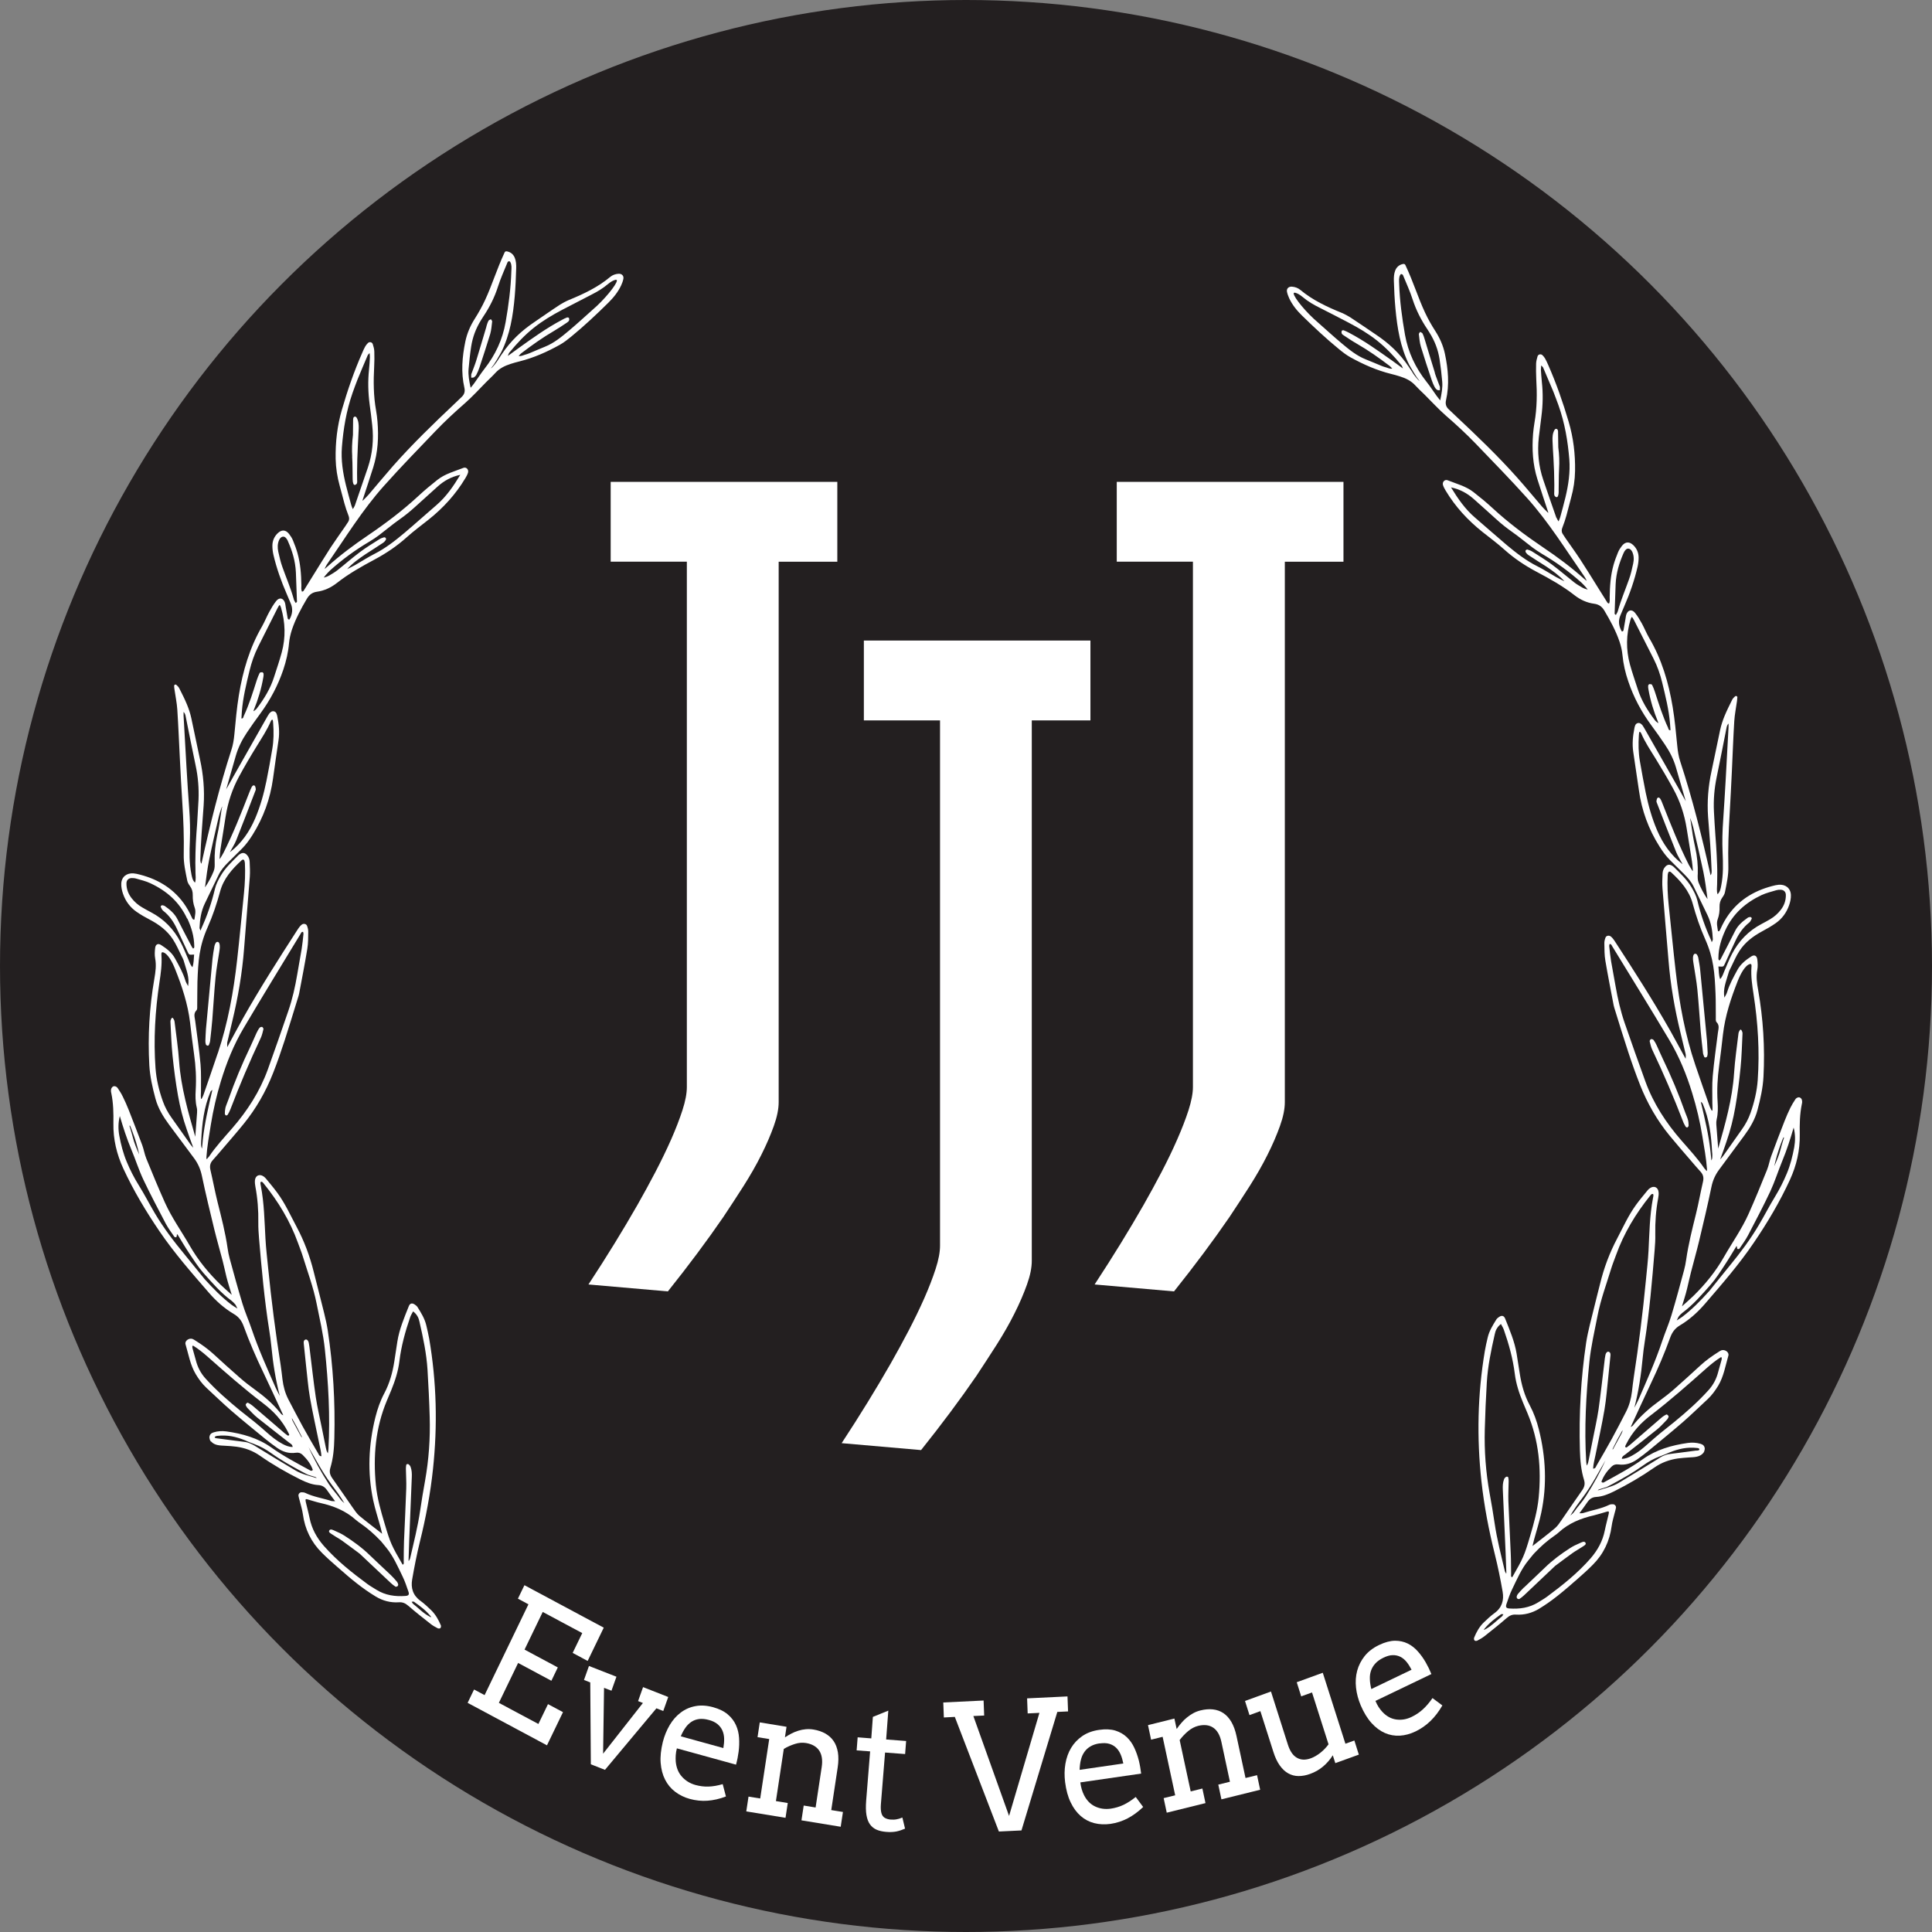 <?xml version="1.0" encoding="UTF-8"?>
<svg xmlns="http://www.w3.org/2000/svg" viewBox="0 0 267.84 267.84">
  <rect x="0" y="0" width="267.84" height="267.84" fill="#808080" stroke="none"/>
  <defs>
    <style>
      .cls-1 {
        fill: #fff;
      }

      .cls-2 {
        fill: #231f20;
      }
    </style>
  </defs>
  <g id="Layer_1" data-name="Layer 1">
    <circle class="cls-2" cx="133.92" cy="133.92" r="133.92"/>
  </g>
  <g id="Layer_4" data-name="Layer 4">
    <g>
      <path class="cls-1" d="M84.66,66.8h31.42v11.07h-8.13v74.93c0,.94-.22,2.04-.67,3.29-.45,1.26-1.02,2.59-1.73,4-.7,1.41-1.53,2.85-2.46,4.32-.94,1.47-1.88,2.91-2.82,4.32-2.26,3.29-4.82,6.72-7.68,10.3l-11.01-.96c2.52-3.84,4.78-7.51,6.78-11.01,.85-1.49,1.68-3.02,2.5-4.58,.81-1.56,1.54-3.06,2.18-4.51,.64-1.45,1.16-2.8,1.57-4.06,.41-1.26,.61-2.33,.61-3.23V77.87h-10.56v-11.07Z"/>
      <path class="cls-1" d="M119.75,88.8h31.42v11.07h-8.13v74.93c0,.94-.22,2.04-.67,3.29-.45,1.26-1.02,2.59-1.73,4-.7,1.41-1.53,2.85-2.46,4.32-.94,1.47-1.88,2.91-2.81,4.32-2.26,3.29-4.82,6.72-7.68,10.3l-11.01-.96c2.52-3.84,4.78-7.51,6.78-11.01,.85-1.49,1.68-3.02,2.5-4.58,.81-1.56,1.54-3.06,2.18-4.51,.64-1.45,1.16-2.8,1.57-4.06,.41-1.26,.61-2.33,.61-3.23V99.87h-10.56v-11.07Z"/>
      <path class="cls-1" d="M154.83,66.8h31.42v11.07h-8.13v74.93c0,.94-.22,2.04-.67,3.29-.45,1.26-1.02,2.59-1.73,4-.7,1.41-1.53,2.85-2.46,4.32-.94,1.47-1.88,2.91-2.82,4.32-2.26,3.29-4.82,6.72-7.68,10.3l-11.01-.96c2.52-3.84,4.78-7.51,6.78-11.01,.85-1.49,1.68-3.02,2.5-4.58,.81-1.56,1.54-3.06,2.17-4.51,.64-1.45,1.16-2.8,1.57-4.06,.4-1.26,.61-2.33,.61-3.23V77.87h-10.56v-11.07Z"/>
    </g>
  </g>
  <g id="Layer_5" data-name="Layer 5">
    <g>
      <path class="cls-1" d="M72.7,219.76l11,5.89-2.23,4.61-2.08-1.11,1.33-2.75-5.48-2.93-2.52,5.22,4.61,2.47-.89,1.85-4.61-2.47-2.67,5.53,5.48,2.93,1.33-2.75,2.08,1.11-2.22,4.6-11-5.89,.89-1.85,1.46,.78,6.08-12.59-1.46-.78,.9-1.86Z"/>
      <path class="cls-1" d="M81.65,230.96l3.81,1.49-.69,1.94-1.03-.4-.13,9.13,5.52-7.03-.67-.26,.69-1.94,3.49,1.37-.69,1.94-.95-.37-7.13,8.53-1.96-.77-.08-11.35-.87-.34,.69-1.94Z"/>
      <path class="cls-1" d="M93.84,242.37c-.09,.34-.14,.66-.16,.96-.02,.3-.02,.59,0,.87,.08,.85,.36,1.56,.86,2.11,.5,.56,1.13,.94,1.88,1.15,.59,.16,1.19,.24,1.8,.22,.6-.02,1.26-.13,1.97-.34l.45,1.71c-.88,.34-1.74,.53-2.56,.59-.82,.06-1.64-.03-2.45-.25-.77-.21-1.45-.55-2.04-1-.59-.45-1.05-1.01-1.39-1.68-.34-.67-.54-1.44-.61-2.31-.07-.87,.04-1.84,.3-2.91,.22-.86,.54-1.64,.96-2.35,.42-.7,.93-1.28,1.52-1.72,.59-.45,1.27-.75,2.02-.89,.75-.15,1.57-.1,2.46,.14,.86,.24,1.54,.57,2.05,1.01,.51,.43,.88,.93,1.13,1.48,.25,.55,.39,1.15,.43,1.78,.04,.63,.02,1.26-.06,1.89-.04,.3-.09,.61-.15,.92-.07,.31-.13,.6-.21,.89l-8.2-2.26Zm4.41-3.93c-.48-.13-.91-.17-1.3-.13-.39,.05-.75,.17-1.06,.37-.32,.2-.6,.47-.85,.82-.25,.35-.47,.75-.66,1.21l5.9,1.63c.08-.46,.12-.89,.11-1.3-.01-.41-.09-.79-.24-1.13-.15-.34-.38-.64-.68-.89-.31-.25-.71-.45-1.22-.58Z"/>
      <path class="cls-1" d="M111.43,250.31l1.64,.27,.85-5.63c.14-.94,.02-1.7-.35-2.26-.38-.56-.99-.91-1.84-1.05-.49-.08-1-.04-1.53,.13s-1.05,.39-1.54,.69l-1.09,7.23,1.64,.27-.31,2.05-5.44-.89,.31-2.05,1.62,.26,1.25-8.24-1.62-.26,.31-2.05,3.71,.61-.22,1.45h.02c.28-.18,.58-.36,.89-.52,.31-.16,.63-.29,.96-.39,.33-.1,.67-.17,1.01-.2,.35-.03,.7-.02,1.07,.04,.62,.1,1.17,.29,1.64,.55,.47,.27,.86,.61,1.15,1.04,.3,.43,.49,.95,.6,1.57,.1,.61,.09,1.32-.03,2.11l-.89,5.9,1.62,.26-.31,2.05-5.44-.89,.31-2.05Z"/>
      <path class="cls-1" d="M122.86,241.15l2.76,.21-.14,1.81-2.78-.21-.58,7.18c-.04,.49-.01,.89,.07,1.2,.08,.31,.24,.54,.46,.67,.22,.13,.49,.21,.78,.24,.32,.02,.6,.02,.85-.03,.25-.04,.52-.12,.82-.25l.37,1.54c-.38,.17-.77,.3-1.18,.39-.41,.08-.89,.11-1.43,.06-.51-.04-.96-.14-1.33-.3-.37-.16-.68-.41-.92-.74-.24-.33-.4-.77-.49-1.3s-.1-1.2-.04-1.98l.55-6.84-1.87-.14,.14-1.81,1.89,.15,.22-2.98,2.14-.87-.3,4.01Z"/>
      <path class="cls-1" d="M142.4,235.45l5.59-.27,.08,2.08-1.49,.07-4.97,16.43-3.13,.15-6.11-15.89-1.52,.08-.08-2.08,5.59-.27,.08,2.08-1.5,.07,4.95,13.85,4.21-14.29-1.63,.08-.08-2.08Z"/>
      <path class="cls-1" d="M149.77,247.09c.04,.35,.11,.67,.19,.95,.08,.28,.19,.55,.31,.8,.38,.76,.9,1.29,1.56,1.6,.66,.31,1.38,.41,2.16,.3,.61-.09,1.19-.26,1.75-.52,.55-.26,1.12-.63,1.71-1.1l1.03,1.39c-.7,.67-1.42,1.19-2.16,1.58-.74,.38-1.53,.64-2.36,.76-.79,.11-1.54,.08-2.25-.1-.71-.18-1.34-.51-1.89-.99-.55-.48-1.02-1.11-1.39-1.89-.38-.78-.63-1.71-.77-2.8-.11-.89-.1-1.73,.04-2.55,.14-.82,.4-1.55,.79-2.2,.39-.65,.91-1.2,1.55-1.64,.64-.44,1.42-.73,2.33-.86,.88-.13,1.63-.09,2.26,.1,.63,.2,1.15,.5,1.58,.91,.43,.41,.78,.9,1.04,1.47,.27,.57,.47,1.16,.63,1.77,.07,.3,.14,.6,.19,.91,.05,.31,.09,.61,.13,.9l-8.42,1.22Zm2.67-5.4c-.49,.07-.91,.21-1.25,.41-.35,.2-.63,.46-.85,.77-.22,.31-.39,.68-.49,1.1-.11,.42-.16,.88-.18,1.39l6.06-.88c-.09-.46-.21-.87-.37-1.25-.16-.37-.37-.69-.63-.94-.26-.25-.58-.43-.95-.54-.37-.11-.82-.12-1.34-.05Z"/>
      <path class="cls-1" d="M168.89,247.41l1.62-.4-1.19-5.55c-.2-.93-.58-1.58-1.13-1.95-.55-.37-1.25-.45-2.08-.25-.48,.12-.94,.36-1.38,.72-.44,.36-.83,.78-1.19,1.25l1.53,7.12,1.62-.4,.43,2.02-5.37,1.33-.43-2.02,1.6-.39-1.74-8.11-1.6,.4-.43-2.02,3.66-.91,.31,1.43h.02c.2-.29,.41-.57,.65-.84,.23-.27,.48-.52,.76-.74,.27-.22,.56-.42,.87-.59,.31-.17,.65-.3,1.01-.39,.61-.15,1.19-.2,1.72-.14,.54,.06,1.02,.23,1.44,.51,.43,.28,.8,.69,1.11,1.21,.31,.53,.55,1.18,.72,1.97l1.25,5.82,1.6-.39,.43,2.02-5.37,1.33-.43-2.02Z"/>
      <path class="cls-1" d="M179.78,233.21l3.6-1.31,3.14,9.84,1.24-.45,.62,1.96-3.26,1.18-.35-1.09c-.37,.59-.82,1.11-1.34,1.55-.52,.44-1.12,.79-1.8,1.03-.56,.21-1.1,.3-1.61,.3-.51,0-.99-.13-1.42-.37-.44-.24-.83-.61-1.18-1.1s-.65-1.12-.89-1.89l-1.8-5.64-1.51,.55-.62-1.96,3.6-1.31,2.34,7.35c.29,.91,.7,1.52,1.25,1.83,.54,.32,1.18,.35,1.93,.08,.44-.16,.87-.41,1.31-.75,.43-.34,.82-.74,1.15-1.19l-2.29-7.19-1.5,.54-.62-1.96Z"/>
      <path class="cls-1" d="M190.68,235.8c.14,.32,.28,.61,.44,.85,.16,.24,.33,.47,.52,.67,.57,.61,1.21,.96,1.93,1.06,.72,.1,1.44-.02,2.15-.37,.56-.27,1.07-.61,1.53-1.03,.46-.42,.91-.94,1.34-1.57l1.37,1.02c-.49,.85-1.04,1.57-1.65,2.16-.61,.59-1.3,1.07-2.06,1.44-.73,.35-1.46,.55-2.18,.59-.73,.04-1.42-.08-2.08-.37-.66-.29-1.28-.75-1.85-1.38-.57-.63-1.07-1.45-1.5-2.45-.34-.81-.56-1.63-.65-2.45-.09-.82-.04-1.6,.16-2.35,.2-.74,.55-1.42,1.04-2.04,.5-.62,1.16-1.13,2-1.53,.81-.39,1.54-.58,2.2-.59,.65,0,1.24,.13,1.77,.39,.52,.26,.99,.62,1.4,1.09,.41,.46,.77,.96,1.08,1.5,.15,.26,.29,.53,.43,.81,.13,.28,.25,.56,.37,.83l-7.75,3.72Zm1.1-5.98c-.45,.22-.81,.47-1.09,.77-.28,.3-.48,.63-.61,.99-.13,.37-.19,.76-.17,1.2,.01,.43,.08,.89,.2,1.38l5.58-2.68c-.21-.41-.44-.77-.69-1.08s-.54-.55-.86-.71c-.32-.16-.67-.24-1.06-.23-.39,0-.82,.13-1.3,.36Z"/>
    </g>
  </g>
  <g id="Layer_6" data-name="Layer 6">
    <path class="cls-1" d="M236.34,200.89c-.01-.46-.27-.63-.59-.73-.58-.17-1.17-.2-1.76-.12-2.24,.32-4.39,.93-6.25,2.26-1.68,1.2-3.5,2.16-5.31,3.16-.11,.06-.23,.17-.42-.04,.28-.8,.78-1.49,1.41-2.1,.27-.26,.56-.35,.95-.3,.94,.13,1.8-.14,2.57-.68,.57-.4,1.13-.82,1.67-1.27,1.56-1.29,3.13-2.57,4.66-3.89,1.18-1.03,2.3-2.13,3.46-3.2,.59-.55,1.06-1.2,1.48-1.89,.76-1.28,.99-2.75,1.4-4.15,.14-.47-.48-.91-.97-.74-.13,.05-.25,.13-.36,.2-.89,.56-1.74,1.16-2.52,1.87-1.21,1.11-2.42,2.22-3.65,3.3-.65,.57-1.34,1.11-2.05,1.63-1.28,.93-2.46,1.94-3.47,3.16-.14,.17-.26,.39-.51,.45,.94-2.02,1.84-4.03,2.79-6.02,.99-2.08,1.9-4.2,2.68-6.37,.27-.74,.67-1.27,1.33-1.67,1.33-.79,2.47-1.82,3.48-2.99,2.37-2.75,4.75-5.48,6.79-8.5,1.89-2.78,3.6-5.66,5-8.71,.91-1.99,1.4-4.08,1.36-6.29-.03-1.39,0-2.79,.28-4.17,.02-.1,.05-.21,.05-.31,0-.26-.05-.49-.31-.62-.19-.09-.47,0-.63,.24-.25,.38-.49,.76-.69,1.17-.29,.6-.56,1.2-.8,1.82-.64,1.63-1.26,3.26-1.86,4.89-.23,.62-.33,1.29-.58,1.9-.82,2.04-1.65,4.08-2.55,6.09-.94,2.11-2.29,4-3.43,6-1.15,2.02-2.6,3.8-4.26,5.42-.44,.43-.92,.84-1.55,1.41,.17-.55,.27-.87,.36-1.19,.13-.43,.26-.87,.36-1.31,.18-.75,.34-1.5,.53-2.24,.36-1.42,.77-2.83,1.11-4.25,.6-2.51,1.2-5.03,1.72-7.55,.18-.89,.52-1.66,1.04-2.37,1.16-1.57,2.32-3.14,3.48-4.71,.81-1.1,1.52-2.26,1.87-3.6,.4-1.52,.75-3.06,.83-4.63,.21-4.02-.04-8.03-.74-12-.17-.94-.3-1.85-.12-2.8,.09-.47,.06-.98,0-1.46-.07-.51-.41-.67-.83-.4-.76,.49-1.48,1.05-1.93,1.88-.53,.98-1.08,1.96-1.41,3.04-.08,.28-.25,.54-.39,.8,0,0,0-.01,0-.02-.21-1.2,.22-2.17,.54-3.29,.12-.45,.22-.59,.36-.87,.39-.78,.72-1.6,1.2-2.32,.78-1.19,1.89-2.03,3.14-2.7,.64-.34,1.28-.71,1.88-1.13,.88-.62,1.5-1.47,1.85-2.48,.16-.45,.27-.95,.25-1.43-.04-.95-.76-1.5-1.71-1.41-.14,.01-.28,.03-.41,.06-2.64,.6-4.9,1.84-6.51,4.07-.45,.62-.82,1.3-1.13,2-.08,.19-.16,.36-.35,.3-.07-.54-.24-1.1-.04-1.64,.21-.57,.28-1.15,.26-1.74-.01-.47,.1-.89,.38-1.28,.16-.22,.32-.48,.37-.74,.24-1.2,.51-2.4,.47-3.63-.06-2.41,.03-4.82,.18-7.22,.12-1.98,.21-3.97,.31-5.96,.11-2.3,.19-4.61,.33-6.9,.06-.94,.25-1.86,.38-2.8,.02-.17,.04-.34,.05-.52,0-.06-.06-.14-.11-.16-.05-.02-.16-.01-.2,.03-.15,.14-.31,.28-.4,.46-.37,.75-.75,1.5-1.07,2.28-.25,.61-.46,1.25-.6,1.89-.42,1.91-.78,3.83-1.2,5.74-.46,2.1-.63,4.21-.48,6.35,.09,1.29,.21,2.57,.3,3.86,.08,1.11,.13,2.23,.18,3.35,.01,.3,.07,.61-.13,.88,0,0,0-.02-.01-.03-1.2-5.35-2.51-10.6-4.2-15.75-.23-.7-.34-1.42-.41-2.15-.18-1.81-.34-3.62-.64-5.41-.56-3.36-1.51-6.6-3.26-9.57-.37-.63-.64-1.32-.99-1.96-.28-.52-.59-1.03-.95-1.49-.45-.57-1.02-.44-1.24,.25-.05,.16-.06,.34-.09,.51-.08,.48-.16,.96-.25,1.44-.03,.14,0,.36-.27,.36-.43-.74-.53-1.49-.17-2.29,.18-.41,.35-.84,.53-1.25,.77-1.76,1.4-3.57,1.83-5.45,.09-.41,.14-.83,.14-1.24,0-.65-.23-1.23-.7-1.7-.56-.56-1.13-.54-1.61,.06-.21,.27-.41,.57-.54,.89-.24,.58-.46,1.17-.63,1.77-.41,1.46-.51,2.95-.53,4.46,0,.3,.05,.6-.09,.89-.1-.05-.18-.07-.21-.11-.43-.68-.85-1.36-1.28-2.04-.83-1.33-1.65-2.67-2.51-3.98-.65-.99-1.35-1.95-2.03-2.93-.14-.2-.27-.41-.4-.61-.18-.29-.16-.57-.03-.89,.22-.55,.4-1.11,.56-1.68,.23-.8,.41-1.62,.64-2.43,.34-1.22,.53-2.45,.55-3.72,.04-2.32-.23-4.61-.89-6.83-.79-2.68-1.71-5.32-2.84-7.88-.13-.29-.25-.58-.41-.85-.1-.18-.23-.35-.38-.49-.22-.21-.59-.13-.68,.16-.1,.33-.19,.68-.2,1.02-.02,.7-.01,1.4,.02,2.09,.12,2.03,.11,4.05-.24,6.05-.09,.52-.15,1.04-.2,1.56-.17,2.14-.05,4.26,.6,6.32,.48,1.53,1,3.05,1.5,4.58,0,.03,0,.05,0,.08-.01-.01-.03-.03-.09-.08-.29-.29-.55-.53-.77-.79-1.14-1.32-2.24-2.67-3.4-3.97-2.69-3.03-5.61-5.82-8.56-8.59-.33-.31-.65-.63-.99-.94-.37-.34-.47-.76-.36-1.24,.49-2.16,.3-4.3-.15-6.43-.24-1.14-.7-2.18-1.33-3.16-.53-.82-1.01-1.67-1.42-2.55-1.01-2.15-1.58-4.16-2.74-6.62-.07-.15-.23-.16-.38-.12-1.09,.26-1.24,1.37-1.21,2.32,.04,1.29,.1,2.58,.22,3.86,.25,2.68,.67,5.33,1.9,7.77,.05,.1,.1,.17,.16,.28,.06,.12,.13,.21,.23,.38,.07,.13,.14,.25,.2,.35,.17,.28,.2,.3,.42,.67,.11,.18,.23,.28,.39,.51,.02,.02,.03,.04,.05,.06-.22-.09-.83-.89-.98-1.16-.08-.15-.09-.16-.16-.25-.12-.17-.22-.34-.35-.53-1.28-1.91-2.77-3.28-4.55-4.47-1.36-.91-2.21-1.52-3.58-2.41-.2-.13-.81-.47-1.18-.62-2.05-.83-4.03-1.76-5.75-3.19-.33-.27-.73-.41-1.16-.44-.45-.03-.76,.27-.68,.7,.06,.3,.17,.6,.3,.89,.43,.93,1.07,1.72,1.8,2.43,1.65,1.61,3.33,3.19,5.11,4.64,.51,.42,1.04,.83,1.62,1.15,1.78,.98,3.63,1.8,5.61,2.29,.41,.1,.81,.21,1.21,.34,.81,.25,1.56,.61,2.14,1.25,.4,.44,.84,.84,1.26,1.25,.99,.98,1.93,2.02,2.98,2.94,1.43,1.24,2.81,2.51,4.12,3.87,2.39,2.49,4.81,4.96,7.12,7.53,3.02,3.36,5.39,7.21,7.96,10.9,.06,.09,.07,.11,.15,.25,.01,.02,.05,.08,.07,.14,.02,.04,.07,.16,.1,.2-.02,0-.07-.03-.08-.04-.06-.04-.12-.09-.24-.2-1.86-1.66-3.74-3.05-5.7-4.37-2.46-1.66-4.83-3.43-7.02-5.45-.84-.78-1.73-1.51-2.64-2.22-1.06-.83-2.37-1.16-3.6-1.65-.4-.16-.77,.25-.64,.67,.08,.26,.22,.51,.36,.75,1.34,2.24,3.08,4.13,5.12,5.75,1.01,.8,2.05,1.57,3.01,2.43,1.36,1.22,2.85,2.22,4.47,3.08,1.82,.96,3.62,1.97,5.25,3.24,.8,.63,1.73,1.07,2.76,1.2,.65,.09,1.07,.4,1.4,.95,.82,1.38,1.59,2.79,2.11,4.32,.2,.59,.34,1.21,.4,1.83,.12,1.26,.4,2.48,.81,3.67,.74,2.2,1.82,4.22,3.2,6.09,.64,.87,1.27,1.75,1.87,2.65,.67,.99,1.21,2.04,1.54,3.19,.43,1.48,.86,2.95,1.28,4.42,.02,.06,.04,.13,.07,.23v.02c-.03-.07-.06-.13-.13-.24-.31-.53-.56-.99-.81-1.45-1.61-2.82-3.22-5.64-4.82-8.46-.07-.12-.14-.24-.22-.35-.06-.08-.14-.16-.22-.22-.26-.22-.65-.13-.79,.18-.06,.13-.09,.26-.12,.4-.22,1.1-.33,2.21-.16,3.33,.27,1.76,.53,3.52,.78,5.29,.39,2.81,1.34,5.41,2.86,7.81,.43,.68,.9,1.33,1.47,1.9,.65,.64,1.29,1.27,1.93,1.91,.52,.52,1,1.06,1.33,1.74,.64,1.32,1.28,2.64,1.92,3.96,.51,1.06,.69,2.19,.74,3.35,0,.13-.09,.27-.16,.41,0,0,0,0,0-.02-.04-.12-.05-.19-.08-.26-.82-1.78-1.46-3.62-1.91-5.53-.15-.63-.47-1.24-.8-1.8-.64-1.09-1.57-1.95-2.46-2.83-.07-.07-.17-.13-.25-.18-.35-.21-.65-.16-.93,.14-.26,.27-.36,.61-.38,.95-.03,.7-.07,1.4-.01,2.09,.26,3.3,.56,6.6,.83,9.9,.27,3.42,.86,6.78,1.67,10.1,.24,.98,.48,1.96,.71,2.95,.03,.11,.02,.4,0,.63-.02-.03-.04-.07-.07-.11-.73-1.34-1.41-2.6-2.11-3.85-2.36-4.16-4.95-8.19-7.56-12.2-.11-.18-.23-.35-.36-.51-.09-.11-.19-.21-.3-.29-.24-.17-.61-.1-.71,.17-.1,.26-.17,.54-.16,.81,.02,.8,0,1.61,.14,2.4,.35,2.07,.76,4.12,1.15,6.18,.05,.24,.13,.47,.2,.7,.6,1.93,1.19,3.87,1.83,5.8,.5,1.52,1.04,3.04,1.63,4.54,1.01,2.55,2.36,4.91,4.1,7.03,.95,1.16,1.94,2.29,2.92,3.43,.45,.53,.91,1.06,1.38,1.58,.36,.4,.45,.82,.33,1.35-.35,1.5-.61,3.01-.98,4.5-.52,2.1-1.05,4.2-1.36,6.35-.07,.48-.16,.97-.29,1.44-.57,2.09-1.12,4.18-1.75,6.25-.36,1.2-.87,2.36-1.27,3.55-.93,2.79-2.13,5.46-3.3,8.15-.17,.38-.38,.75-.57,1.12,.58-2.26,.94-4.55,1.15-6.86,.07-.77,.17-1.53,.29-2.29,.66-4.21,1.02-8.46,1.37-12.7,.06-.73,.11-1.46,.09-2.2-.03-1.68,.09-3.35,.4-5,.05-.27,.09-.56,.06-.83-.06-.69-.64-.95-1.2-.56-.11,.08-.23,.17-.31,.28-.55,.68-1.12,1.34-1.63,2.05-1.05,1.45-1.78,3.08-2.61,4.66-1.05,1.99-1.83,4.07-2.36,6.26-.27,1.12-.58,2.23-.84,3.35-.38,1.59-.84,3.18-1.09,4.8-.74,4.95-1.01,9.93-.87,14.93,.04,1.4,.16,2.8,.58,4.14,.17,.57,.03,1-.3,1.46-.95,1.34-1.86,2.7-2.8,4.05-.28,.4-.55,.83-.91,1.14-1.01,.85-2.06,1.65-3.14,2.49,.08-.31,.14-.61,.22-.9,.34-1.25,.74-2.48,1-3.74,.81-3.86,.62-7.71-.34-11.52-.29-1.16-.69-2.28-1.25-3.33-.74-1.37-1.15-2.84-1.39-4.37-.15-.93-.29-1.86-.44-2.79-.28-1.71-.96-3.28-1.59-4.87-.17-.42-.47-.49-.84-.24-.14,.1-.3,.21-.38,.35-.5,.8-1,1.6-1.21,2.54-.14,.61-.29,1.22-.39,1.84-1.01,6-1.13,12.03-.47,18.06,.37,3.4,1.02,6.77,1.85,10.09,.43,1.73,.79,3.48,1.09,5.23,.2,1.16-.09,2.2-1.13,2.95-.54,.39-1.02,.85-1.5,1.31-.61,.59-1.01,1.33-1.33,2.11-.04,.11-.01,.3,.07,.38,.07,.07,.27,.07,.37,.02,.34-.18,.68-.37,.98-.6,1.04-.82,2.08-1.65,3.08-2.52,.4-.35,.78-.53,1.31-.49,1.15,.07,2.23-.22,3.2-.81,.89-.54,1.75-1.15,2.57-1.8,.93-.73,1.82-1.52,2.72-2.3,.73-.64,1.47-1.3,2.15-1.99,1.48-1.48,2.34-3.27,2.62-5.36,.08-.62,.27-1.22,.42-1.83,.06-.24,.14-.47,.18-.71,.04-.25-.16-.49-.42-.5-.17,0-.36,0-.51,.08-1.14,.56-2.4,.74-3.59,1.13-.14,.05-.29,.03-.55,.04,.42-.58,.78-1.05,1.11-1.54,.29-.43,.66-.69,1.2-.72,.89-.05,1.69-.38,2.48-.77,1.94-.97,3.81-2.06,5.59-3.3,1-.7,2.1-1.1,3.29-1.27,.52-.07,1.04-.1,1.56-.14,.67-.04,1.44-.03,1.93-.6,.16-.18,.18-.35,.22-.56Zm-7.43-4.73c2.66-2.04,5.17-4.26,7.67-6.48,.62-.55,1.36-1.14,1.95-1.5,.22-.14,.16,.24,.13,.37-.15,.54-.31,1.07-.45,1.61-.24,.97-.68,1.82-1.35,2.56-1.45,1.61-3.07,3.04-4.74,4.41-.64,.53-1.32,1.04-1.96,1.57-.59,.49-1.17,.99-1.74,1.5-.68,.61-1.38,1.18-2.18,1.61-.43,.23-.87,.43-1.4,.43,.02-.36,.32-.47,.52-.63,1.45-1.15,2.92-2.27,4.35-3.43,.51-.41,.95-.92,1.41-1.39,.09-.1,.15-.23,.2-.36,.05-.13-.2-.39-.32-.33-.21,.11-.42,.23-.6,.38-1.43,1.23-2.85,2.46-4.27,3.69-.13,.11-.26,.23-.41,.33-.12,.09-.27,.28-.41,.08-.04-.06,.08-.25,.13-.37,.88-1.74,2.07-2.99,3.48-4.06ZM192.92,49.94c-1.91-1.35-3.81-2.71-5.88-3.8-.25-.13-.5-.25-.76-.35-.07-.03-.25,.02-.27,.07-.04,.11-.05,.27,0,.37,.05,.12,.18,.21,.3,.28,.58,.38,1.16,.78,1.76,1.12,1.6,.92,3.11,1.98,4.58,3.1,.11,.08,.19,.19,.36,.37-.37,.06-.6-.1-.83-.16-.24-.06-.47-.14-.69-.23-.71-.29-1.41-.6-2.13-.88-1.29-.51-2.34-1.38-3.38-2.25-1.12-.94-2.2-1.93-3.3-2.9-1.53-1.29-3.29-3.4-3.33-3.98-.02-.26,.46-.04,.66,.07,.18,.1,.36,.22,.51,.35,.92,.76,1.59,1.12,2.46,1.56,1.34,.68,2.67,1.36,4,2.06,1.36,.72,2.68,1.49,3.89,2.45,1.29,1.02,2.41,2.21,3.45,3.48,.06,.08,.08,.19,.17,.41-.59-.43-1.08-.79-1.58-1.15Zm6.23,4.92c-.47-.65-.9-1.33-1.4-1.95-1.52-1.93-2.54-4.07-2.97-6.5-.41-2.34-.73-4.69-.81-7.06-.01-.41-.07-.84,.14-1.23,.03-.06,.11-.14,.15-.13,.08,.02,.2,.07,.23,.13,.46,1.13,.98,2.24,1.35,3.4,.48,1.48,1.17,2.83,2.03,4.11,.1,.14,.19,.3,.28,.44,.78,1.23,1.22,2.45,1.42,3.73,.16,1.03,.28,2.07,.37,3.11,.07,.83-.08,1.64-.28,2.6-.23-.3-.39-.47-.52-.66Zm16.61,16.91c-.61-1.75-1.22-3.49-1.81-5.24-.65-1.91-.84-3.88-.62-5.89,.11-.97,.23-1.94,.36-2.91,.21-1.6,.24-3.2,.06-4.8-.06-.55-.09-1.11-.13-1.67,0-.16,.02-.33,.04-.6,.14,.14,.22,.2,.26,.27,.48,1.12,.96,2.24,1.43,3.37,.25,.61,.46,1.24,.7,1.86,.9,2.53,1.3,5.01,1.51,7.51,.14,1.78-.12,3.55-.54,5.29-.22,.91-.47,1.82-.72,2.73-.04,.16-.12,.32-.23,.6-.14-.24-.24-.37-.29-.52Zm3.61,9.69c-.39-.23-.79-.45-1.14-.73-1.04-.82-2.04-1.69-3.1-2.48-.87-.64-1.79-1.2-2.7-1.78-.2-.13-.44-.21-.67-.28-.07-.02-.21,.05-.25,.11-.04,.07-.03,.21,.02,.28,.1,.14,.22,.28,.36,.37,.81,.54,1.64,1.06,2.46,1.58,.96,.65,1.75,1.2,2.54,2.06-.49-.25-.82-.4-1.14-.58-.88-.5-1.73-1.06-2.63-1.51-1.54-.77-2.89-1.82-4.2-2.91-1.49-1.26-2.95-2.56-4.43-3.83-1.37-1.17-2.37-2.62-3.33-4.19,1.25,.26,2.26,.82,3.16,1.62,1.04,.93,2.08,1.85,3.11,2.79,.7,.64,1.43,1.22,2.2,1.76,.97,.68,1.88,1.45,2.82,2.16,.42,.31,.86,.6,1.3,.87,1.96,1.15,3.79,2.47,5.48,3.99,.23,.21,.44,.45,.65,.68,.04,.04,.1,.13,.23,.3-.29-.07-.57-.18-.73-.27Zm4.65,3.8c-.09-.08-.18-.13-.18-.18,.04-1.36,.09-2.71,.14-4.07,.07-1.61,.51-2.97,1.08-4.29,.04-.1,.09-.19,.14-.28,.15-.22,.29-.36,.45-.38,.29-.03,.51,.17,.64,.45,.24,.54,.24,1.09,.12,1.64-.16,.71-.31,1.44-.56,2.12-.52,1.48-1.14,2.92-1.56,4.44-.05,.19-.18,.35-.27,.54Zm7.24,15.65c-.76-1.62-1.29-3.32-1.84-5.01-.11-.33-.23-.66-.39-.96-.04-.08-.24-.11-.36-.1-.07,0-.17,.14-.18,.22-.02,.17,.01,.35,.04,.52,.27,1.55,.73,3.05,1.33,4.51,.04,.14,.03,.15,.01,.16-.22-.19-.31-.23-.43-.38-1.02-1.34-1.9-2.76-2.41-4.38-.36-1.13-.76-2.25-1.07-3.39-.56-2.07-.52-4.14,.08-6.2,.03-.09,.13-.33,.18-.36,.05-.03,.24,.3,.31,.44,.9,1.77,1.8,3.55,2.7,5.32,.54,1.06,.93,2.18,1.21,3.34,.45,1.87,.92,3.73,1.08,5.65,.02,.31,.04,.62,.07,.94-.28,.04-.27-.19-.34-.33Zm2.87,18.99c-1.35-2.67-2.45-5.46-3.55-8.24-.12-.29-.22-.59-.37-.86-.08-.14-.24-.32-.41-.19-.11,.08-.13,.29-.16,.45-.01,.09,.04,.2,.08,.3,.88,2.27,1.76,4.54,2.67,6.8,.22,.54,.55,1.04,.83,1.56,.01,.03,.02,.06,.03,.08-1.62-1.24-2.72-2.84-3.51-4.67-.72-1.67-1.21-3.42-1.58-5.2-.3-1.47-.56-2.95-.82-4.42-.2-1.17-.22-2.36-.14-3.54,.01-.16,.02-.48,.11-.52,.06-.03,.18,.15,.21,.2,.52,1.22,1.26,2.32,1.96,3.45,.86,1.39,1.69,2.8,2.48,4.24,.95,1.72,1.56,3.57,1.87,5.52,.24,1.51,.5,3.03,.73,4.54,.07,.41,.09,.83,.13,1.25-.03,.08-.03,.11-.03,.13-.18-.3-.38-.58-.53-.88Zm1.24,1.32c.04-1.26-.08-2.5-.36-3.74-.26-1.15-.43-2.25-.6-3.48-.03-.15-.05-.27-.07-.38-.02-.07-.03-.13-.04-.18,.02,.02,.04,.04,.05,.07,.05,.14,.08,.19,.12,.32,.12,.37,.23,.65,.3,.98,.47,2,.94,3.99,1.36,5.99,.25,1.22,.41,2.47,.58,3.77,0,.03,0,.05,0,.07-.5-.72-.93-1.53-1.23-2.29-.14-.34-.13-.76-.12-1.13Zm2.75,2.77c-.17-.5-.07-.95-.07-1.39,0-.45,.02-.91,.02-1.36s0-.91-.02-1.36c-.01-.45-.04-.91-.06-1.36-.02-.45-.05-.91-.08-1.36-.03-.45-.07-.9-.1-1.36-.08-1.2-.15-2.24-.2-3.28-.08-1.61,.05-3.2,.38-4.78,.48-2.28,.91-4.58,1.37-6.87,.04-.2,.11-.39,.27-.57,0,.19,.02,.38,0,.57-.13,2.4-.25,4.8-.39,7.2-.11,1.88-.22,3.76-.35,5.63-.11,1.5-.15,2.99-.08,4.49,.07,1.53,.11,3.07-.19,4.58-.08,.4-.13,.81-.49,1.19Zm6.14,.08c.63-.29,1.32-.45,1.98-.65,.2-.06,.41-.08,.62-.07,.43,.01,.72,.29,.72,.73,.01,.76-.23,1.44-.69,2.04-.41,.53-.9,.97-1.48,1.31-.39,.23-.79,.45-1.19,.66-1.82,.95-3.18,2.37-4.12,4.18-.4,.77-.71,1.59-1.06,2.39-.15,.34-.23,.71-.57,1.08-.21-.59-.17-1.11-.23-1.62-.02-.14,0-.15,0-.15,0,.02,.04,.02,.08,.02,.61,.04,.61,.04,.81-.39,.49-1.08,.98-2.16,1.49-3.23,.45-.95,1.04-1.81,1.89-2.48,.15-.12,.24-.33,.33-.51,.06-.12-.09-.28-.23-.25-.1,.02-.22,.03-.3,.09-.72,.51-1.38,1.05-1.78,1.87-.63,1.28-1.31,2.55-1.96,3.82-.04,.09-.11,.16-.17,.24-.2-.06-.17-.22-.17-.35,.01-1.35,.39-2.59,.95-3.82,1.07-2.32,2.83-3.86,5.07-4.91Zm-11.94,10.69c-.36-3.09-.65-6.18-.98-9.27-.15-1.39-.21-2.78-.14-4.18,0-.13,.05-.27,.1-.4,.02-.04,.11-.08,.17-.08,.06,0,.13,.04,.19,.09,1.33,1.22,2.51,2.54,3,4.33,.46,1.69,1.02,3.35,1.73,4.94,1.19,2.67,1.32,4.68,1.44,7.55,.05,1.08,.02,2.16,.04,3.25,0,.24-.04,.57,.1,.71,.46,.47,.25,.96,.19,1.47-.25,2.01-.54,4.01-.72,6.03-.11,1.25-.04,2.51-.05,3.76,0,.28,.02,.21,.02,.6,0,.16,0,.33-.02,.41-.03,0-.06,0-.09,0-.17-.31-.21-.39-.28-.58-.67-1.91-1.34-3.82-1.99-5.74-1.42-4.19-2.21-8.52-2.71-12.9Zm5.05,25.03c.02,.3,.02,.4,.01,.5,0,.24-.01,.39-.13,.59-.01-.25-.04-.44-.06-.69-.03-.32-.04-.44-.06-.57-.25-2.3-.79-4.54-1.32-6.78,0-.04-.02-.07-.02-.1,.1,.1,.22,.17,.25,.24,.94,2.2,1.19,4.4,1.32,6.81Zm-.81,2.53c-.07-.16-.2-.23-.27-.33-.94-1.39-2.09-2.61-3.19-3.88-2.13-2.44-3.88-5.12-4.99-8.17-.98-2.69-1.93-5.39-2.87-8.1-.57-1.65-.96-3.36-1.26-5.08-.2-1.17-.43-2.33-.63-3.51-.11-.69-.18-1.38-.26-2.08-.01-.09,.03-.19,.05-.29,.25-.03,.29,.19,.37,.31,2.64,4.32,5.31,8.62,7.9,12.97,1.38,2.31,2.4,4.8,3.19,7.39,.61,1.98,1.08,3.97,1.41,6.01,.25,1.52,.53,3.02,.64,4.56-.04,.16-.01,.18,.01,.2-.04,0-.07,0-.11,0Zm1.9-1.55c.29-.74,.74-2.08,.89-2.51,.54-1.55,.94-3.15,1.22-4.76,.32-1.82,.55-3.66,.73-5.49,.16-1.56,.19-3.13,.27-4.7,.02-.33-.22-.66-.31-.56-.12,.14-.23,.34-.25,.53-.22,1.84-.49,3.67-.61,5.51-.23,3.55-1.23,7.05-2.2,10.45-.09-1.11-.18-2.22-.26-3.34-.02-.24,0-.49,.05-.73,.19-.79,.18-1.59,.13-2.39-.11-1.68-.02-3.34,.21-5.01,.2-1.45,.36-2.91,.53-4.36,.3-2.59,1.11-5.03,2.06-7.44,.36-.91,.99-2.13,1.67-2.32,.29-.08,.23,.29,.22,.44-.09,1.26,.1,2.5,.29,3.74,.61,3.94,.86,7.9,.58,11.89-.11,1.58-.48,3.1-1,4.58-.29,.82-.7,1.59-1.22,2.31-.83,1.16-1.64,2.34-2.47,3.5-.16,.23-.34,.44-.53,.64Zm8.46-2.28c.15-.4,.2-.55,.33-.82,.03,.01,.06,.02,.08,.04-.06,.16-.09,.25-.15,.46-.15,.48-.22,.76-.31,1.09-.21,.84-.55,1.63-.9,2.42,.25-1.12,.54-2.11,.94-3.18Zm-14.18,24c.16-.19,.33-.37,.52-.51,1.47-1.09,2.65-2.48,3.85-3.83,.76-.86,1.38-1.84,2.01-2.8,.56-.84,1.07-1.72,1.6-2.58,.03,0,.08,.02,.08,.02,0,0-.01,.07,0,.1,0,.13,.03,.23,.09,.26,.06,.04,.23,0,.26-.05,.41-.61,.85-1.2,1.19-1.85,1.05-2.01,2.11-4.02,3.08-6.08,.63-1.36,1.08-2.8,1.65-4.19,.63-1.52,1.13-3.07,1.59-4.66,.24,.91,.24,1.83,.08,2.73-.23,1.23-.53,2.45-1.02,3.62-.47,1.13-1.02,2.21-1.66,3.26-.77,1.25-1.43,2.56-2.18,3.82-1.2,2.05-2.63,3.95-4.14,5.79-.93,1.13-1.84,2.28-2.76,3.42-1.24,1.38-2.41,2.57-3.75,3.59-.19,.14-.4,.26-.78,.51,.16-.31,.21-.46,.3-.57Zm-23.1,36.17c-.22-.08-.15-.28-.15-.44-.02-.94,0-1.88-.05-2.83-.1-2.44-.24-4.88-.33-7.32-.03-.9,.03-1.81,.04-2.72,0-.17-.02-.35-.05-.51-.02-.13-.23-.17-.34-.08-.13,.1-.21,.19-.25,.32-.18,.46-.19,.95-.17,1.44,.13,2.93,.26,5.86,.39,8.78,.04,.91,.07,1.81,.1,2.72-.02,.13-.02,.15-.02,.15-.07-.14-.16-.25-.19-.37-.52-2.21-1.09-4.4-1.42-6.65-.2-1.38-.44-2.76-.69-4.13-.53-2.93-.75-5.89-.67-8.86,.06-2.16,.15-4.32,.28-6.48,.13-2.27,.6-4.49,1.1-6.7,.05-.24,.12-.48,.23-.69,.16-.28,.29-.47,.63-.74,.14,.27,.31,.53,.41,.82,.69,1.98,1.25,3.99,1.51,6.08,.17,1.39,.61,2.72,1.15,4.02,.2,.48,.41,.96,.61,1.45,1.58,3.76,1.94,7.69,1.55,11.71-.18,1.81-.67,3.57-1.18,5.3-.81,2.75-.95,3.05-2.49,5.74Zm12.99-16.34c-.79,1.78-1.73,3.46-2.78,5.12-.51,.81-1.11,1.4-1.57,2.08-.15,.22-.36,.41-.58,.59,.53-.91,1.14-1.74,1.77-2.58,1.26-1.7,2.17-3.48,3.17-5.2Zm-1.77,1.26c.03-.63,.2-1.22,.32-1.82,.42-2.12,.9-4.23,1.26-6.37,.25-1.48,.35-2.98,.52-4.47,.12-1.1,.21-2.04,.3-2.97,.02-.21,.02-.43-.21-.54-.18-.09-.4,.08-.48,.42-.08,.34-.11,.69-.15,1.03-.27,2.18-.5,4.37-.81,6.55-.21,1.41-.54,2.81-.81,4.21-.18,.92-.37,1.85-.55,2.77-.05,.26-.09,.53-.28,.79-.02-.19-.06-.38-.07-.58-.28-4.61-.02-9.21,.44-13.8,.22-2.16,.72-4.27,1.13-6.39,.43-2.23,1.23-4.37,1.89-6.53,.19-.63,.45-1.25,.67-1.87,1.08-3.03,2.72-5.73,4.72-8.23,.08-.1,.17-.22,.27-.25,.25-.06,.2,.18,.18,.35,0,.04-.03,.18-.04,.21-.47,2.45-.49,4.82-.62,7.29-.07,1.36-.23,2.71-.36,4.07-.43,4.52-1,9.02-1.69,13.51-.1,.66-.17,1.32-.25,1.98-.12,.98-.37,1.92-.83,2.8-.64,1.24-1.28,2.49-1.95,3.71-.69,1.26-1.41,2.49-2.13,3.73-.09,.16-.13,.41-.46,.42Zm-12.63,20.5c-.76,.59-1.43,1.33-2.28,1.77-.17,.09-.18,.09-.24,.11,.02-.04,.03-.07,.05-.11,.68-.85,1.5-1.47,2.34-2.06,.06-.04,.18,0,.32,0-.08,.12-.11,.22-.18,.28Zm12.77-14.01c.51-.12,1.01-.29,1.51-.43,.15-.04,.45-.15,.5-.09,.06,.07,.03,.27,0,.37-.17,.75-.38,1.49-.53,2.24-.29,1.48-.98,2.73-1.96,3.87-1.78,2.04-3.87,3.71-6.03,5.31-.39,.29-.82,.53-1.23,.79-1.24,.77-2.6,.96-4.02,.86-.43-.03-.54-.19-.39-.63,.24-.69,.47-1.4,.79-2.05,.67-1.38,1.27-2.8,2.25-4,.24-.3,.49-.59,.73-.89,.95-1.02,1.87-1.82,2.88-2.52,.2-.14,.4-.28,.58-.45,1.4-1.29,3.1-1.97,4.93-2.38Zm3.65-11.06c-.15,.28-.3,.55-.45,.83-.15,.28-.3,.55-.45,.83-.08,.14-.09,.17-.11,.2-.06,.11-.12,.08-.07-.02,.43-.88,.88-1.74,1.37-2.59,0,.28-.17,.51-.29,.75Zm10.55,2.08c-.79,.11-1.58,.21-2.36,.31-.51,.07-1.03,.12-1.54,.2-.21,.04-.27,.07-.34,.09-.16,.05-.19,.07-.27,.1-.16,.06-.22,.09-.29,.13-.23,.11-.38,.23-.54,.33-1.81,1.12-3.62,2.23-5.44,3.32-.41,.25-.87,.43-1.33,.58-.19,.06-.25,.08-.32,.1-.16,.05-.18,.06-.25,.08-.16,.04-.21,.04-.29,.08-.15,.07-.26,.08-.33,.1-.16,.05-.19,.07-.27,.08-.13,.02-.12-.01-.12-.01,.07-.05,.13-.08,.19-.1,.17-.07,.22-.07,.28-.09,.16-.05,.22-.07,.29-.09,.18-.07,.22-.07,.29-.09,.16-.05,.22-.07,.28-.11,.28-.14,.48-.25,.69-.36,1.46-.79,2.9-1.6,4.25-2.57,.73-.53,1.51-.97,2.36-1.28,.2-.06,.27-.1,.33-.13,.21-.07,.27-.1,.35-.13,.17-.07,.15-.06,.24-.1,.17-.07,.28-.13,.36-.16,1.26-.51,2.48-.79,3.86-.63,.1,.01,.23,.02,.29,.12,.12,.22-.23,.23-.37,.25Zm-1.11-45.03c0,.08-.08,.2-.16,.24-.05,.03-.2-.04-.24-.1-.14-.24-.28-.48-.37-.74-1.29-3.35-2.71-6.66-4.25-9.9-.18-.37-.27-.79-.37-1.19-.02-.09,.09-.28,.18-.31,.1-.03,.29,.03,.36,.12,.17,.22,.3,.47,.42,.72,.3,.63,.56,1.28,.87,1.91,1.15,2.39,2.18,4.83,3.09,7.4,.15,.4,.3,.72,.39,1.05,.07,.26,.08,.54,.09,.82Zm2-10.13c-.11-.97-.23-1.94-.31-2.92-.16-1.95-.28-3.9-.47-5.84-.12-1.18-.34-2.35-.52-3.52-.06-.42-.16-.83-.02-1.24,.03-.08,.13-.18,.2-.19,.09-.01,.22,.04,.27,.1,.09,.14,.17,.3,.2,.47,.1,.58,.22,1.17,.27,1.76,.32,3.23,.62,6.46,.94,9.77,.04,.6,.07,1.12,.09,1.64,0,.17-.02,.35-.07,.5-.02,.07-.15,.13-.24,.15-.05,.01-.15-.05-.17-.1-.07-.19-.16-.39-.18-.59Zm-24.81,74.15c.95-.92,1.93-1.81,2.87-2.73,1.07-1.05,2.28-1.94,3.54-2.75,.41-.26,.85-.47,1.3-.66,.26-.11,.65-.36,.82-.05,.14,.25-.27,.43-.49,.58-.43,.29-.9,.54-1.32,.84-.79,.56-1.56,1.15-2.41,1.78-1.47,1.39-2.88,2.74-4.3,4.07-.2,.19-.42,.36-.65,.51-.06,.04-.22,0-.28-.05-.07-.05-.11-.18-.1-.27,.02-.13,.09-.27,.17-.37,.27-.31,.54-.62,.84-.91Zm4.81-151.93c-.01,.55-.14,.83-.33,.77-.36-.12-.3-.46-.29-.71,.01-.39,.01-.72,.01-.99-.01-1.34-.04-2.38-.12-3.71-.05-.8-.1-1.6-.13-2.41-.02-.52,.01-1.05,.29-1.52,.04-.07,.17-.14,.24-.13,.08,.01,.18,.11,.21,.19,.04,.13,.03,.27,.03,.41,0,.63,.01,1.25,.03,1.96,.14,1.05,.17,2.02,.11,3-.06,1.05-.03,2.1-.06,3.14Zm-17.18-16.45c.2,.63,.46,1.24,.71,1.93,.01,.2,0,.34,0,.47-.13-.01-.28,.02-.38-.05-.14-.09-.26-.23-.34-.37-.16-.31-.3-.63-.41-.96-.52-1.55-1.04-3.1-1.51-4.66-.17-.56-.21-1.16-.28-1.74-.01-.09,.12-.21,.18-.31,.11,.07,.27,.12,.33,.22,.13,.25,.21,.51,.29,.78,.48,1.57,.94,3.13,1.43,4.69Z"/>
    <path class="cls-1" d="M29.27,199.84c.49,.57,1.26,.55,1.93,.59,.52,.03,1.05,.06,1.56,.13,1.19,.16,2.29,.56,3.29,1.26,1.78,1.24,3.65,2.32,5.6,3.29,.79,.39,1.6,.72,2.48,.77,.54,.03,.91,.28,1.21,.71,.33,.49,.69,.95,1.12,1.53-.26-.02-.42,0-.55-.04-1.19-.39-2.45-.56-3.6-1.12-.15-.07-.34-.08-.51-.08-.26,0-.46,.25-.42,.5,.04,.24,.12,.47,.18,.71,.15,.61,.34,1.21,.43,1.83,.28,2.08,1.15,3.87,2.64,5.35,.69,.69,1.42,1.34,2.16,1.98,.89,.78,1.79,1.57,2.72,2.29,.82,.64,1.68,1.25,2.58,1.79,.97,.59,2.06,.88,3.21,.8,.53-.04,.92,.15,1.31,.49,1,.87,2.05,1.69,3.09,2.51,.3,.24,.64,.42,.98,.6,.1,.05,.3,.05,.37-.02,.08-.08,.11-.28,.07-.38-.33-.77-.73-1.51-1.34-2.1-.48-.46-.96-.92-1.5-1.31-1.04-.75-1.34-1.79-1.14-2.95,.3-1.75,.65-3.51,1.07-5.23,.83-3.33,1.46-6.7,1.82-10.1,.64-6.03,.5-12.06-.53-18.06-.11-.62-.26-1.23-.4-1.84-.22-.94-.72-1.74-1.22-2.54-.09-.14-.24-.25-.38-.35-.37-.25-.67-.18-.83,.24-.63,1.59-1.31,3.17-1.58,4.88-.15,.93-.29,1.86-.43,2.8-.24,1.53-.65,3-1.38,4.38-.56,1.05-.95,2.18-1.24,3.33-.95,3.82-1.12,7.66-.3,11.52,.27,1.26,.68,2.49,1.02,3.73,.08,.29,.15,.58,.22,.9-1.08-.85-2.14-1.64-3.15-2.48-.37-.31-.64-.74-.92-1.13-.94-1.34-1.86-2.7-2.81-4.04-.33-.46-.48-.89-.31-1.46,.41-1.34,.53-2.74,.56-4.14,.13-5-.16-9.98-.91-14.93-.25-1.62-.72-3.2-1.1-4.79-.27-1.12-.58-2.23-.85-3.35-.54-2.18-1.32-4.27-2.38-6.25-.84-1.57-1.57-3.2-2.63-4.65-.51-.7-1.08-1.37-1.63-2.04-.09-.11-.2-.2-.31-.28-.56-.39-1.14-.13-1.2,.56-.02,.27,.01,.56,.06,.83,.31,1.65,.44,3.32,.41,5-.01,.73,.04,1.47,.1,2.2,.36,4.24,.74,8.49,1.41,12.7,.12,.76,.23,1.52,.3,2.28,.22,2.31,.58,4.6,1.17,6.86-.19-.37-.4-.74-.57-1.12-1.18-2.69-2.39-5.36-3.33-8.14-.4-1.19-.92-2.34-1.28-3.54-.63-2.07-1.2-4.16-1.77-6.25-.13-.47-.22-.95-.29-1.44-.31-2.15-.85-4.24-1.38-6.34-.37-1.49-.65-3-1-4.5-.12-.53-.04-.95,.32-1.35,.47-.52,.92-1.05,1.37-1.58,.97-1.14,1.96-2.27,2.91-3.44,1.73-2.13,3.08-4.49,4.08-7.04,.59-1.49,1.11-3.01,1.61-4.54,.63-1.93,1.21-3.87,1.81-5.8,.07-.23,.16-.47,.2-.71,.39-2.06,.79-4.11,1.13-6.18,.13-.79,.12-1.6,.13-2.4,0-.27-.07-.55-.17-.81-.1-.27-.48-.34-.71-.17-.11,.08-.21,.18-.3,.29-.13,.16-.25,.34-.36,.51-2.59,4.02-5.17,8.05-7.52,12.22-.7,1.25-1.37,2.51-2.1,3.86-.03,.05-.05,.08-.07,.11,0-.23-.02-.53,0-.63,.23-.99,.47-1.97,.7-2.95,.8-3.33,1.38-6.69,1.64-10.11,.25-3.3,.54-6.6,.79-9.91,.05-.69,.01-1.39-.02-2.09-.02-.35-.12-.68-.38-.95-.28-.3-.59-.35-.93-.14-.09,.05-.18,.11-.25,.18-.89,.89-1.82,1.75-2.45,2.84-.33,.57-.65,1.18-.8,1.81-.45,1.91-1.08,3.75-1.9,5.53-.03,.06-.04,.13-.08,.26,0,0,0,.01,0,.02-.07-.14-.17-.28-.16-.41,.05-1.16,.22-2.29,.73-3.35,.63-1.32,1.28-2.64,1.91-3.96,.32-.67,.8-1.22,1.32-1.74,.64-.64,1.28-1.28,1.93-1.92,.57-.57,1.03-1.22,1.46-1.9,1.51-2.4,2.45-5,2.84-7.82,.24-1.77,.5-3.53,.76-5.29,.17-1.12,.05-2.23-.17-3.33-.03-.14-.06-.27-.12-.4-.14-.31-.53-.4-.79-.18-.08,.07-.16,.14-.22,.22-.08,.11-.15,.23-.22,.35-1.6,2.82-3.2,5.65-4.8,8.47-.26,.45-.5,.92-.81,1.45-.07,.1-.1,.16-.13,.24v-.02c.03-.11,.05-.17,.07-.23,.42-1.47,.84-2.95,1.27-4.43,.33-1.15,.87-2.21,1.53-3.2,.6-.9,1.23-1.78,1.87-2.65,1.37-1.87,2.45-3.9,3.19-6.1,.4-1.2,.68-2.41,.79-3.67,.06-.62,.2-1.24,.39-1.83,.51-1.53,1.27-2.94,2.09-4.33,.33-.55,.75-.87,1.4-.96,1.02-.14,1.95-.58,2.75-1.21,1.63-1.28,3.43-2.29,5.24-3.26,1.61-.86,3.1-1.87,4.46-3.09,.96-.86,2-1.63,3.01-2.43,2.04-1.62,3.77-3.52,5.11-5.76,.14-.24,.28-.48,.36-.75,.13-.43-.24-.83-.64-.67-1.23,.49-2.54,.82-3.6,1.66-.9,.71-1.79,1.45-2.63,2.23-2.18,2.02-4.54,3.8-7,5.47-1.96,1.33-3.84,2.72-5.69,4.39-.12,.11-.18,.15-.24,.2-.01,0-.06,.04-.08,.04,.03-.04,.08-.16,.1-.2,.02-.06,.06-.12,.07-.14,.08-.14,.08-.15,.14-.25,2.56-3.7,4.92-7.56,7.93-10.92,2.3-2.58,4.71-5.05,7.1-7.55,1.3-1.36,2.68-2.64,4.1-3.88,1.05-.92,1.99-1.96,2.97-2.95,.42-.42,.86-.82,1.26-1.26,.59-.65,1.33-1,2.14-1.26,.4-.13,.8-.24,1.21-.34,1.98-.5,3.83-1.32,5.6-2.31,.57-.32,1.1-.74,1.61-1.16,1.78-1.46,3.46-3.04,5.1-4.66,.72-.71,1.36-1.5,1.79-2.43,.13-.28,.24-.58,.3-.89,.08-.43-.23-.73-.68-.7-.43,.03-.83,.17-1.16,.45-1.71,1.43-3.69,2.36-5.74,3.2-.37,.15-.98,.49-1.18,.62-1.37,.89-2.22,1.51-3.58,2.43-1.78,1.2-3.26,2.57-4.54,4.48-.13,.2-.23,.36-.35,.53-.07,.1-.08,.11-.16,.25-.16,.27-.76,1.07-.98,1.16,.01-.02,.03-.04,.05-.06,.16-.23,.28-.33,.39-.51,.22-.36,.25-.39,.42-.67,.06-.1,.13-.23,.2-.35,.09-.17,.16-.26,.22-.38,.06-.11,.11-.18,.16-.28,1.22-2.45,1.64-5.09,1.87-7.78,.11-1.28,.16-2.57,.2-3.86,.03-.95-.13-2.07-1.22-2.32-.15-.04-.31-.03-.38,.12-1.14,2.46-1.72,4.48-2.72,6.63-.41,.88-.89,1.74-1.41,2.56-.63,.99-1.08,2.03-1.32,3.17-.44,2.14-.62,4.28-.13,6.43,.11,.48,0,.9-.36,1.24-.33,.31-.65,.63-.98,.94-2.94,2.78-5.85,5.59-8.53,8.62-1.15,1.31-2.26,2.66-3.39,3.98-.22,.26-.48,.5-.77,.79-.06,.05-.08,.07-.09,.08,0-.03,0-.05,0-.08,.5-1.53,1.01-3.05,1.49-4.58,.64-2.06,.76-4.18,.58-6.32-.04-.52-.11-1.04-.2-1.56-.36-2.01-.37-4.03-.26-6.05,.04-.69,.04-1.39,.02-2.09-.01-.34-.1-.69-.21-1.02-.09-.3-.46-.38-.68-.16-.15,.14-.28,.32-.38,.49-.15,.27-.28,.56-.4,.85-1.13,2.56-2.04,5.2-2.82,7.89-.65,2.23-.91,4.51-.87,6.83,.03,1.26,.22,2.5,.56,3.72,.23,.8,.42,1.62,.65,2.43,.16,.57,.34,1.13,.56,1.68,.13,.32,.15,.6-.03,.89-.13,.21-.26,.41-.4,.61-.67,.98-1.37,1.94-2.02,2.93-.85,1.32-1.67,2.66-2.5,3.99-.42,.68-.84,1.37-1.27,2.05-.03,.05-.11,.06-.21,.11-.15-.29-.09-.6-.09-.89-.02-1.5-.13-3-.54-4.46-.17-.6-.39-1.19-.63-1.77-.13-.32-.33-.62-.54-.89-.48-.61-1.05-.62-1.61-.06-.47,.47-.7,1.05-.7,1.7,0,.42,.05,.84,.14,1.24,.44,1.88,1.08,3.68,1.85,5.45,.18,.41,.35,.84,.53,1.25,.36,.79,.27,1.55-.16,2.29-.27,0-.24-.22-.27-.36-.09-.48-.17-.96-.25-1.44-.03-.17-.04-.35-.09-.51-.22-.69-.79-.82-1.24-.24-.36,.46-.67,.98-.95,1.5-.35,.64-.62,1.33-.98,1.97-1.73,2.97-2.68,6.21-3.23,9.58-.29,1.79-.45,3.6-.62,5.41-.07,.73-.18,1.45-.41,2.15-1.67,5.16-2.97,10.41-4.15,15.76,0,0,0,.02-.01,.03-.2-.26-.15-.58-.14-.88,.04-1.12,.09-2.23,.17-3.35,.08-1.29,.2-2.58,.28-3.86,.14-2.14-.04-4.25-.5-6.35-.42-1.91-.79-3.83-1.21-5.74-.14-.65-.35-1.28-.6-1.89-.32-.78-.7-1.52-1.08-2.27-.09-.18-.25-.32-.4-.46-.04-.04-.14-.05-.2-.03-.05,.02-.1,.11-.1,.16,0,.17,.02,.35,.05,.52,.13,.93,.33,1.86,.39,2.8,.15,2.3,.24,4.6,.36,6.9,.1,1.99,.2,3.97,.33,5.96,.16,2.4,.25,4.81,.2,7.22-.03,1.23,.25,2.43,.49,3.62,.05,.26,.21,.52,.37,.74,.29,.39,.4,.81,.39,1.27-.01,.6,.06,1.17,.27,1.74,.2,.54,.03,1.1-.04,1.64-.19,.06-.27-.1-.36-.29-.31-.7-.69-1.38-1.14-2-1.62-2.22-3.88-3.46-6.52-4.05-.14-.03-.27-.05-.41-.06-.95-.08-1.67,.47-1.71,1.42-.02,.47,.09,.98,.25,1.43,.35,1.01,.98,1.86,1.86,2.47,.6,.42,1.24,.78,1.89,1.12,1.25,.66,2.37,1.5,3.15,2.69,.48,.73,.82,1.54,1.21,2.32,.14,.28,.24,.42,.36,.87,.32,1.13,.75,2.08,.55,3.29,0,0,0,.01,0,.02-.14-.26-.31-.52-.39-.8-.33-1.08-.88-2.05-1.42-3.03-.45-.83-1.17-1.38-1.94-1.87-.41-.27-.76-.11-.82,.4-.06,.48-.09,.99,0,1.46,.18,.95,.05,1.86-.11,2.8-.69,3.97-.92,7.97-.7,12,.09,1.57,.44,3.11,.85,4.63,.36,1.34,1.07,2.5,1.88,3.6,1.16,1.57,2.34,3.13,3.5,4.7,.52,.71,.86,1.48,1.05,2.37,.53,2.53,1.14,5.04,1.75,7.55,.35,1.42,.76,2.83,1.13,4.25,.19,.74,.35,1.49,.53,2.24,.11,.44,.24,.87,.37,1.31,.09,.32,.2,.64,.37,1.19-.63-.57-1.11-.98-1.55-1.41-1.66-1.61-3.12-3.39-4.27-5.4-1.15-2-2.5-3.88-3.45-5.99-.9-2.01-1.74-4.04-2.57-6.08-.25-.61-.35-1.28-.58-1.9-.61-1.64-1.24-3.26-1.88-4.89-.24-.62-.52-1.22-.81-1.82-.2-.41-.44-.79-.7-1.17-.16-.24-.45-.33-.63-.23-.25,.13-.31,.36-.31,.62,0,.1,.03,.21,.05,.31,.29,1.38,.31,2.78,.29,4.17-.04,2.21,.46,4.3,1.38,6.29,1.41,3.05,3.13,5.92,5.02,8.7,2.05,3.01,4.44,5.74,6.82,8.48,1.01,1.17,2.15,2.19,3.49,2.98,.66,.39,1.07,.92,1.34,1.66,.79,2.17,1.7,4.28,2.7,6.36,.95,1.98,1.86,3.99,2.8,6.01-.26-.07-.37-.28-.51-.45-1.01-1.22-2.2-2.23-3.48-3.15-.71-.51-1.4-1.05-2.05-1.62-1.24-1.08-2.45-2.18-3.66-3.29-.78-.71-1.63-1.31-2.52-1.87-.12-.07-.23-.15-.36-.2-.49-.17-1.11,.27-.97,.74,.42,1.4,.65,2.86,1.42,4.15,.41,.69,.89,1.34,1.48,1.89,1.15,1.06,2.28,2.16,3.47,3.19,1.53,1.32,3.11,2.6,4.67,3.88,.54,.44,1.1,.86,1.67,1.26,.77,.54,1.63,.81,2.57,.67,.39-.06,.69,.04,.95,.29,.63,.61,1.14,1.29,1.42,2.09-.19,.21-.31,.1-.42,.04-1.81-.99-3.63-1.94-5.32-3.14-1.86-1.32-4.01-1.93-6.25-2.24-.59-.08-1.19-.05-1.76,.13-.32,.1-.57,.27-.59,.73,.04,.21,.06,.38,.22,.56Zm10.68-1.27c.05,.13,.18,.31,.14,.37-.15,.2-.29,0-.41-.08-.14-.1-.28-.21-.41-.33-1.43-1.23-2.85-2.46-4.29-3.68-.18-.15-.39-.27-.6-.38-.12-.06-.37,.2-.31,.33,.05,.13,.11,.26,.2,.36,.46,.47,.9,.97,1.42,1.39,1.44,1.16,2.91,2.27,4.36,3.42,.2,.16,.5,.27,.52,.63-.52,0-.97-.19-1.4-.42-.81-.43-1.51-1-2.19-1.6-.57-.51-1.15-1.01-1.74-1.49-.65-.53-1.32-1.03-1.97-1.56-1.67-1.37-3.3-2.79-4.76-4.4-.67-.74-1.12-1.59-1.36-2.56-.14-.54-.3-1.07-.45-1.61-.04-.13-.1-.51,.13-.37,.59,.36,1.33,.94,1.95,1.49,2.51,2.22,5.02,4.43,7.69,6.46,1.41,1.07,2.61,2.31,3.49,4.05ZM70.41,49.33c.09-.22,.11-.33,.17-.41,1.04-1.27,2.15-2.47,3.44-3.49,1.21-.96,2.52-1.74,3.88-2.46,1.33-.7,2.66-1.38,4-2.07,.87-.45,1.54-.81,2.45-1.57,.16-.13,.33-.26,.51-.35,.2-.11,.69-.33,.66-.07-.05,.58-1.8,2.7-3.32,3.99-1.09,.97-2.17,1.97-3.29,2.91-1.04,.87-2.09,1.75-3.37,2.26-.71,.28-1.41,.6-2.12,.89-.22,.09-.46,.17-.69,.23-.23,.06-.46,.22-.83,.16,.17-.18,.25-.29,.36-.37,1.47-1.12,2.97-2.19,4.57-3.12,.6-.35,1.18-.75,1.76-1.13,.11-.08,.24-.17,.29-.28,.05-.1,.04-.26,0-.37-.02-.05-.19-.09-.27-.07-.26,.1-.51,.22-.75,.36-2.07,1.1-3.97,2.46-5.87,3.82-.5,.36-.99,.72-1.58,1.15Zm-5.16,4.44c-.21-.95-.36-1.77-.29-2.6,.09-1.04,.2-2.08,.36-3.12,.2-1.29,.63-2.5,1.41-3.74,.09-.15,.18-.3,.28-.44,.86-1.28,1.55-2.64,2.02-4.12,.37-1.16,.88-2.28,1.34-3.41,.03-.07,.15-.12,.23-.13,.04,0,.11,.07,.15,.13,.21,.39,.16,.82,.14,1.23-.07,2.38-.38,4.73-.79,7.07-.42,2.43-1.43,4.58-2.95,6.51-.49,.63-.92,1.31-1.39,1.96-.13,.19-.28,.36-.52,.66Zm-16.33,16.83c-.11-.28-.19-.43-.23-.6-.25-.91-.5-1.81-.73-2.73-.43-1.74-.7-3.5-.56-5.29,.2-2.51,.6-4.99,1.48-7.52,.23-.62,.44-1.25,.69-1.86,.46-1.13,.94-2.25,1.42-3.38,.03-.07,.12-.13,.25-.27,.02,.27,.05,.43,.04,.6-.03,.56-.06,1.12-.12,1.67-.17,1.61-.13,3.2,.08,4.8,.13,.97,.26,1.94,.36,2.91,.23,2.01,.04,3.97-.6,5.89-.59,1.75-1.19,3.5-1.8,5.25-.05,.15-.15,.28-.29,.52Zm-4.02,9.45c.13-.17,.19-.26,.23-.3,.21-.23,.41-.47,.64-.68,1.69-1.52,3.52-2.85,5.47-4,.45-.27,.89-.56,1.3-.87,.94-.71,1.85-1.49,2.82-2.17,.77-.54,1.5-1.13,2.2-1.77,1.03-.94,2.07-1.87,3.1-2.8,.89-.8,1.9-1.37,3.15-1.63-.95,1.58-1.95,3.03-3.31,4.2-1.48,1.27-2.93,2.58-4.42,3.84-1.31,1.1-2.65,2.15-4.19,2.93-.9,.46-1.75,1.01-2.63,1.52-.32,.18-.65,.33-1.13,.58,.78-.86,1.58-1.41,2.53-2.06,.82-.53,1.64-1.05,2.45-1.59,.14-.09,.26-.23,.36-.37,.05-.07,.06-.21,.02-.28-.04-.07-.18-.13-.25-.11-.23,.07-.47,.15-.67,.28-.91,.58-1.84,1.14-2.7,1.79-1.06,.79-2.05,1.67-3.09,2.49-.35,.28-.75,.5-1.14,.74-.16,.1-.44,.21-.73,.28Zm-4.18,2.99c-.42-1.51-1.05-2.96-1.57-4.43-.25-.69-.41-1.41-.57-2.12-.12-.55-.12-1.11,.12-1.64,.13-.28,.35-.48,.64-.45,.16,.02,.3,.15,.45,.38,.06,.08,.1,.18,.14,.28,.58,1.32,1.01,2.67,1.09,4.29,.05,1.36,.11,2.71,.15,4.07,0,.05-.09,.09-.18,.18-.1-.19-.22-.35-.27-.54Zm-7.25,16.54c.02-.32,.04-.63,.06-.94,.15-1.92,.61-3.79,1.06-5.65,.28-1.16,.67-2.28,1.2-3.34,.89-1.78,1.78-3.56,2.68-5.33,.07-.14,.26-.48,.31-.44,.05,.03,.15,.26,.18,.36,.6,2.06,.66,4.13,.1,6.2-.31,1.15-.7,2.27-1.06,3.4-.51,1.62-1.38,3.04-2.4,4.38-.11,.15-.21,.19-.43,.38-.02-.01-.03-.02,.01-.16,.6-1.46,1.05-2.96,1.32-4.51,.03-.17,.06-.35,.04-.52,0-.08-.11-.21-.18-.22-.12,0-.32,.02-.36,.1-.16,.31-.28,.64-.39,.96-.54,1.7-1.06,3.4-1.82,5.02-.06,.14-.05,.37-.33,.33Zm-3,19.55s0-.05-.03-.13c.04-.42,.06-.83,.12-1.25,.23-1.52,.48-3.03,.72-4.55,.31-1.95,.91-3.8,1.85-5.53,.78-1.44,1.61-2.85,2.47-4.24,.69-1.13,1.43-2.23,1.95-3.46,.02-.06,.14-.23,.21-.2,.09,.04,.1,.36,.11,.52,.09,1.19,.08,2.37-.12,3.54-.25,1.48-.51,2.96-.81,4.42-.36,1.78-.85,3.53-1.56,5.2-.78,1.82-1.87,3.43-3.49,4.68,0-.02,.02-.05,.03-.08,.28-.52,.61-1.02,.83-1.57,.9-2.26,1.77-4.54,2.64-6.81,.04-.1,.09-.21,.07-.3-.03-.16-.05-.37-.16-.45-.17-.13-.34,.05-.41,.19-.15,.28-.25,.57-.37,.86-1.09,2.79-2.18,5.57-3.53,8.25-.15,.3-.34,.58-.53,.88Zm-.82,1.58c-.3,.76-.73,1.58-1.22,2.3,0-.02,0-.04,0-.07,.17-1.3,.32-2.55,.57-3.77,.41-2.01,.88-4,1.34-6,.08-.33,.18-.62,.3-.98,.04-.13,.07-.18,.12-.32,.01-.03,.03-.05,.05-.07-.01,.05-.02,.1-.04,.18-.02,.11-.04,.23-.07,.38-.17,1.23-.33,2.33-.59,3.48-.27,1.24-.39,2.48-.35,3.74,.01,.38,.02,.79-.12,1.13Zm-3.12,.45c-.31-1.52-.27-3.05-.21-4.58,.06-1.5,.02-3-.09-4.49-.14-1.88-.26-3.76-.37-5.63-.14-2.4-.28-4.8-.41-7.2,0-.19,0-.38,0-.57,.17,.18,.24,.37,.28,.57,.46,2.29,.91,4.58,1.39,6.86,.34,1.58,.47,3.17,.4,4.78-.05,1.04-.12,2.09-.19,3.28-.03,.45-.07,.9-.1,1.36-.03,.45-.05,.9-.08,1.36-.02,.45-.04,.9-.05,1.36-.01,.45-.02,.91-.02,1.36s.03,.91,.02,1.36c0,.44,.1,.89-.07,1.39-.37-.38-.41-.79-.5-1.19Zm-.56,6.18c.57,1.23,.94,2.47,.96,3.81,0,.13,.04,.29-.17,.35-.05-.08-.12-.15-.17-.24-.66-1.27-1.34-2.53-1.98-3.81-.41-.81-1.07-1.36-1.79-1.86-.08-.05-.19-.06-.3-.09-.13-.03-.29,.13-.23,.25,.09,.18,.18,.39,.33,.51,.85,.66,1.44,1.52,1.89,2.47,.51,1.07,1,2.15,1.5,3.22,.2,.43,.2,.43,.81,.39,.03,0,.07,0,.08-.02,0,0,.02,0,0,.15-.05,.5-.02,1.02-.22,1.62-.34-.37-.42-.74-.57-1.08-.35-.8-.66-1.61-1.07-2.38-.94-1.81-2.31-3.22-4.13-4.17-.4-.21-.8-.43-1.19-.66-.58-.33-1.08-.77-1.49-1.3-.46-.6-.71-1.28-.7-2.04,0-.44,.29-.72,.72-.73,.21,0,.42,.01,.62,.07,.67,.2,1.36,.35,1.98,.65,2.25,1.05,4.01,2.58,5.09,4.9Zm4.22,18.66c-.64,1.92-1.31,3.83-1.97,5.75-.06,.19-.11,.27-.27,.58-.03,0-.06,0-.09,0-.01-.08-.02-.26-.02-.41,0-.4,.02-.33,.02-.6-.01-1.25,.05-2.52-.06-3.76-.18-2.02-.48-4.02-.74-6.03-.06-.5-.28-1,.18-1.47,.14-.14,.09-.47,.1-.71,.02-1.08,0-2.17,.03-3.25,.11-2.87,.23-4.89,1.42-7.56,.71-1.6,1.26-3.25,1.72-4.94,.48-1.79,1.66-3.12,2.99-4.34,.05-.05,.12-.09,.18-.09,.06,0,.15,.03,.17,.08,.05,.13,.09,.26,.1,.4,.07,1.4,.01,2.79-.13,4.18-.32,3.09-.6,6.19-.95,9.27-.49,4.38-1.27,8.71-2.67,12.9Zm-1,5.33c.03-.07,.15-.15,.25-.24,0,.03-.01,.06-.02,.1-.52,2.24-1.05,4.49-1.3,6.78-.02,.13-.02,.24-.05,.57-.03,.25-.05,.44-.06,.69-.11-.21-.13-.35-.13-.59,0-.09,0-.2,.01-.5,.13-2.41,.37-4.61,1.3-6.81Zm-.59,9.34s.05-.05,.01-.2c.1-1.53,.38-3.04,.62-4.56,.33-2.04,.79-4.03,1.39-6.01,.79-2.59,1.79-5.08,3.17-7.4,2.58-4.36,5.23-8.67,7.86-13,.08-.13,.12-.34,.37-.31,.02,.1,.06,.2,.05,.29-.07,.69-.14,1.39-.25,2.08-.19,1.17-.42,2.34-.61,3.51-.29,1.72-.67,3.43-1.24,5.08-.93,2.71-1.87,5.42-2.84,8.11-1.11,3.06-2.84,5.74-4.97,8.19-1.1,1.27-2.24,2.49-3.18,3.89-.07,.11-.2,.18-.27,.33-.03,0-.07,0-.11,0Zm-2.32-2.19c-.83-1.16-1.65-2.34-2.48-3.5-.51-.71-.93-1.48-1.22-2.3-.53-1.48-.9-3-1.02-4.58-.29-3.98-.05-7.95,.54-11.89,.19-1.25,.37-2.48,.28-3.74,0-.15-.07-.52,.22-.45,.68,.18,1.31,1.4,1.67,2.31,.96,2.4,1.77,4.85,2.08,7.43,.17,1.46,.34,2.91,.55,4.36,.24,1.66,.33,3.33,.23,5.01-.05,.8-.05,1.6,.14,2.39,.06,.23,.07,.49,.05,.73-.08,1.12-.17,2.24-.25,3.34-.98-3.4-1.99-6.89-2.24-10.44-.13-1.84-.4-3.67-.63-5.51-.02-.19-.13-.39-.26-.53-.09-.1-.33,.23-.31,.56,.08,1.57,.13,3.14,.29,4.7,.19,1.84,.43,3.67,.75,5.49,.29,1.61,.68,3.21,1.23,4.75,.15,.43,.61,1.77,.9,2.51-.19-.2-.37-.41-.53-.64Zm-6.98,1.57c-.35-.78-.69-1.58-.9-2.42-.09-.33-.16-.61-.31-1.09-.06-.21-.09-.3-.15-.46,.03-.01,.06-.02,.08-.04,.13,.27,.18,.42,.33,.82,.41,1.07,.7,2.06,.95,3.18Zm13.6,21.35c-.38-.24-.59-.36-.78-.5-1.34-1.02-2.52-2.21-3.76-3.58-.92-1.14-1.84-2.28-2.77-3.41-1.51-1.83-2.95-3.72-4.16-5.77-.74-1.26-1.41-2.57-2.19-3.82-.65-1.04-1.2-2.12-1.67-3.25-.49-1.17-.8-2.38-1.03-3.62-.17-.9-.16-1.82,.07-2.73,.46,1.58,.97,3.14,1.6,4.65,.58,1.38,1.03,2.83,1.67,4.18,.97,2.05,2.04,4.06,3.09,6.07,.34,.65,.79,1.24,1.2,1.84,.04,.06,.21,.09,.26,.05,.06-.04,.08-.14,.09-.27,0-.03,0-.1,0-.1,0,0,.05-.02,.08-.02,.53,.86,1.04,1.74,1.6,2.58,.64,.95,1.26,1.94,2.02,2.8,1.21,1.35,2.39,2.74,3.87,3.82,.19,.14,.36,.33,.52,.51,.09,.11,.14,.26,.3,.57Zm20.41,29.79c-.52-1.74-1.02-3.49-1.2-5.3-.4-4.02-.05-7.95,1.52-11.71,.2-.48,.41-.97,.61-1.45,.53-1.3,.96-2.63,1.13-4.02,.25-2.09,.81-4.11,1.49-6.09,.1-.29,.27-.55,.41-.82,.34,.27,.48,.46,.64,.74,.12,.21,.18,.45,.24,.69,.51,2.21,.98,4.43,1.12,6.7,.13,2.16,.24,4.32,.3,6.48,.09,2.97-.12,5.93-.64,8.86-.25,1.38-.48,2.75-.68,4.13-.33,2.25-.89,4.45-1.4,6.66-.03,.12-.13,.23-.19,.37,0,0,0-.03-.02-.15,.03-.91,.06-1.81,.09-2.72,.12-2.93,.24-5.86,.36-8.79,.02-.49,0-.98-.18-1.44-.05-.12-.12-.21-.25-.32-.11-.09-.33-.04-.34,.08-.03,.17-.05,.34-.05,.52,.01,.9,.08,1.81,.05,2.72-.08,2.44-.21,4.88-.31,7.32-.04,.94-.03,1.88-.04,2.83,0,.16,.07,.35-.15,.44-1.55-2.68-1.7-2.98-2.51-5.73Zm-7.35-5.38c.63,.84,1.25,1.67,1.78,2.58-.22-.18-.42-.37-.58-.59-.47-.68-1.06-1.27-1.58-2.07-1.06-1.65-2.01-3.33-2.8-5.11,1,1.72,1.92,3.5,3.18,5.19Zm-1.87-4.35c-.72-1.24-1.45-2.47-2.14-3.73-.67-1.22-1.31-2.47-1.96-3.7-.46-.88-.71-1.82-.83-2.8-.08-.66-.15-1.32-.25-1.97-.71-4.48-1.29-8.98-1.74-13.5-.13-1.36-.3-2.71-.37-4.07-.14-2.47-.17-4.85-.64-7.29,0-.03-.03-.18-.04-.21-.02-.17-.07-.41,.18-.35,.1,.02,.19,.15,.27,.25,2.01,2.49,3.65,5.19,4.74,8.22,.22,.63,.48,1.24,.67,1.87,.67,2.17,1.47,4.3,1.91,6.53,.42,2.12,.93,4.23,1.15,6.39,.48,4.59,.75,9.19,.49,13.8-.01,.19-.05,.38-.07,.58-.19-.26-.23-.52-.29-.79-.18-.92-.37-1.85-.56-2.77-.28-1.4-.62-2.8-.83-4.21-.32-2.18-.56-4.36-.83-6.54-.04-.35-.08-.69-.15-1.03-.08-.34-.3-.51-.48-.42-.24,.11-.23,.33-.21,.54,.09,.94,.19,1.88,.31,2.97,.18,1.49,.28,2.99,.54,4.47,.37,2.13,.85,4.24,1.28,6.36,.12,.6,.29,1.2,.32,1.82-.33,0-.37-.25-.46-.41Zm12.97,20.6c.14,0,.26-.05,.32-.01,.84,.59,1.67,1.2,2.35,2.05,.02,.03,.03,.07,.05,.11-.06-.02-.08-.02-.24-.11-.86-.44-1.53-1.17-2.28-1.76-.07-.06-.11-.16-.19-.28Zm-7.7-11.33c.18,.16,.38,.31,.58,.44,1.01,.7,1.93,1.49,2.89,2.51,.24,.3,.49,.59,.73,.89,.98,1.2,1.59,2.62,2.26,4,.32,.65,.55,1.36,.79,2.05,.16,.44,.04,.6-.39,.63-1.42,.11-2.79-.08-4.03-.85-.41-.26-.84-.5-1.24-.79-2.16-1.59-4.26-3.26-6.05-5.29-.99-1.13-1.68-2.38-1.98-3.86-.15-.75-.36-1.49-.53-2.24-.02-.1-.06-.3,0-.37,.06-.06,.35,.04,.5,.09,.51,.14,1,.31,1.51,.42,1.83,.41,3.53,1.08,4.94,2.36Zm-8.91-14.16c.49,.85,.94,1.71,1.38,2.59,.05,.1-.02,.13-.07,.02-.02-.03-.03-.06-.11-.2-.15-.28-.3-.55-.45-.83-.15-.28-.3-.55-.45-.83-.12-.24-.29-.46-.29-.75Zm-10.62,2.61c.06-.1,.19-.1,.29-.12,1.38-.17,2.6,.11,3.86,.62,.07,.03,.18,.09,.36,.16,.09,.04,.07,.03,.24,.1,.08,.03,.14,.06,.35,.13,.06,.02,.14,.06,.33,.13,.85,.31,1.63,.75,2.36,1.27,1.35,.97,2.8,1.77,4.26,2.56,.21,.11,.41,.22,.69,.36,.07,.03,.12,.06,.28,.11,.07,.02,.12,.03,.29,.09,.06,.02,.13,.04,.29,.09,.06,.02,.11,.02,.28,.09,.06,.02,.13,.05,.19,.1,0,0,0,.03-.12,.01-.07-.01-.11-.02-.27-.08-.07-.03-.18-.04-.33-.1-.08-.03-.12-.03-.29-.08-.07-.02-.09-.03-.26-.08-.07-.02-.12-.04-.32-.1-.46-.15-.92-.33-1.34-.58-1.83-1.08-3.64-2.19-5.45-3.3-.16-.1-.32-.21-.55-.32-.07-.03-.13-.07-.29-.13-.08-.03-.11-.05-.27-.1-.07-.02-.13-.05-.34-.09-.51-.08-1.03-.13-1.54-.2-.79-.1-1.58-.2-2.37-.31-.14-.02-.49-.03-.37-.25Zm1.42-45.6c.09-.34,.24-.66,.38-1.05,.9-2.57,1.92-5.02,3.07-7.41,.3-.63,.57-1.28,.86-1.91,.12-.25,.25-.5,.42-.72,.07-.09,.26-.15,.36-.12,.09,.03,.2,.22,.18,.31-.1,.4-.19,.82-.36,1.19-1.53,3.25-2.94,6.56-4.22,9.92-.1,.26-.23,.51-.37,.74-.04,.06-.18,.13-.24,.11-.08-.04-.16-.16-.16-.24,0-.27,.02-.55,.08-.82Zm-2.29-8.71c-.02,.05-.12,.11-.17,.1-.09-.02-.22-.08-.24-.15-.06-.16-.08-.33-.08-.5,.01-.52,.05-1.04,.08-1.64,.3-3.31,.6-6.54,.91-9.77,.06-.59,.17-1.17,.27-1.76,.03-.16,.11-.33,.2-.47,.05-.07,.19-.12,.27-.1,.08,.01,.18,.11,.2,.19,.14,.41,.05,.83-.01,1.24-.18,1.17-.4,2.34-.51,3.52-.19,1.94-.29,3.9-.45,5.85-.08,.97-.19,1.95-.3,2.92-.02,.2-.1,.4-.18,.59Zm26.06,74.4c.09,.1,.15,.24,.18,.37,.02,.08-.03,.22-.1,.27-.07,.05-.22,.09-.28,.05-.23-.15-.45-.32-.65-.51-1.42-1.33-2.83-2.67-4.31-4.06-.85-.63-1.62-1.21-2.41-1.78-.42-.3-.89-.54-1.32-.84-.22-.15-.63-.33-.49-.58,.17-.31,.56-.06,.82,.05,.45,.19,.89,.4,1.3,.66,1.26,.81,2.47,1.69,3.54,2.74,.95,.92,1.93,1.81,2.88,2.72,.3,.29,.58,.6,.84,.91Zm-6.19-155.96c-.06-.98-.03-1.95,.1-3,.01-.7,.02-1.33,.02-1.96,0-.14,0-.28,.03-.41,.03-.08,.13-.18,.21-.19,.07-.01,.2,.06,.24,.13,.28,.47,.31,.99,.3,1.52-.03,.8-.08,1.6-.12,2.41-.07,1.32-.1,2.37-.11,3.71,0,.27,0,.61,.01,.99,.01,.25,.08,.6-.29,.71-.19,.06-.32-.22-.33-.77-.03-1.04,0-2.09-.07-3.14Zm18.6-18.06c.08-.26,.16-.53,.29-.78,.05-.1,.21-.15,.33-.22,.06,.11,.19,.22,.18,.31-.07,.58-.11,1.18-.27,1.74-.47,1.56-.99,3.11-1.5,4.67-.11,.33-.25,.65-.41,.96-.07,.15-.2,.28-.34,.38-.1,.06-.25,.04-.38,.05,0-.13-.02-.27,0-.47,.25-.69,.51-1.3,.7-1.93,.48-1.56,.94-3.13,1.41-4.7Z"/>
  </g>
</svg>